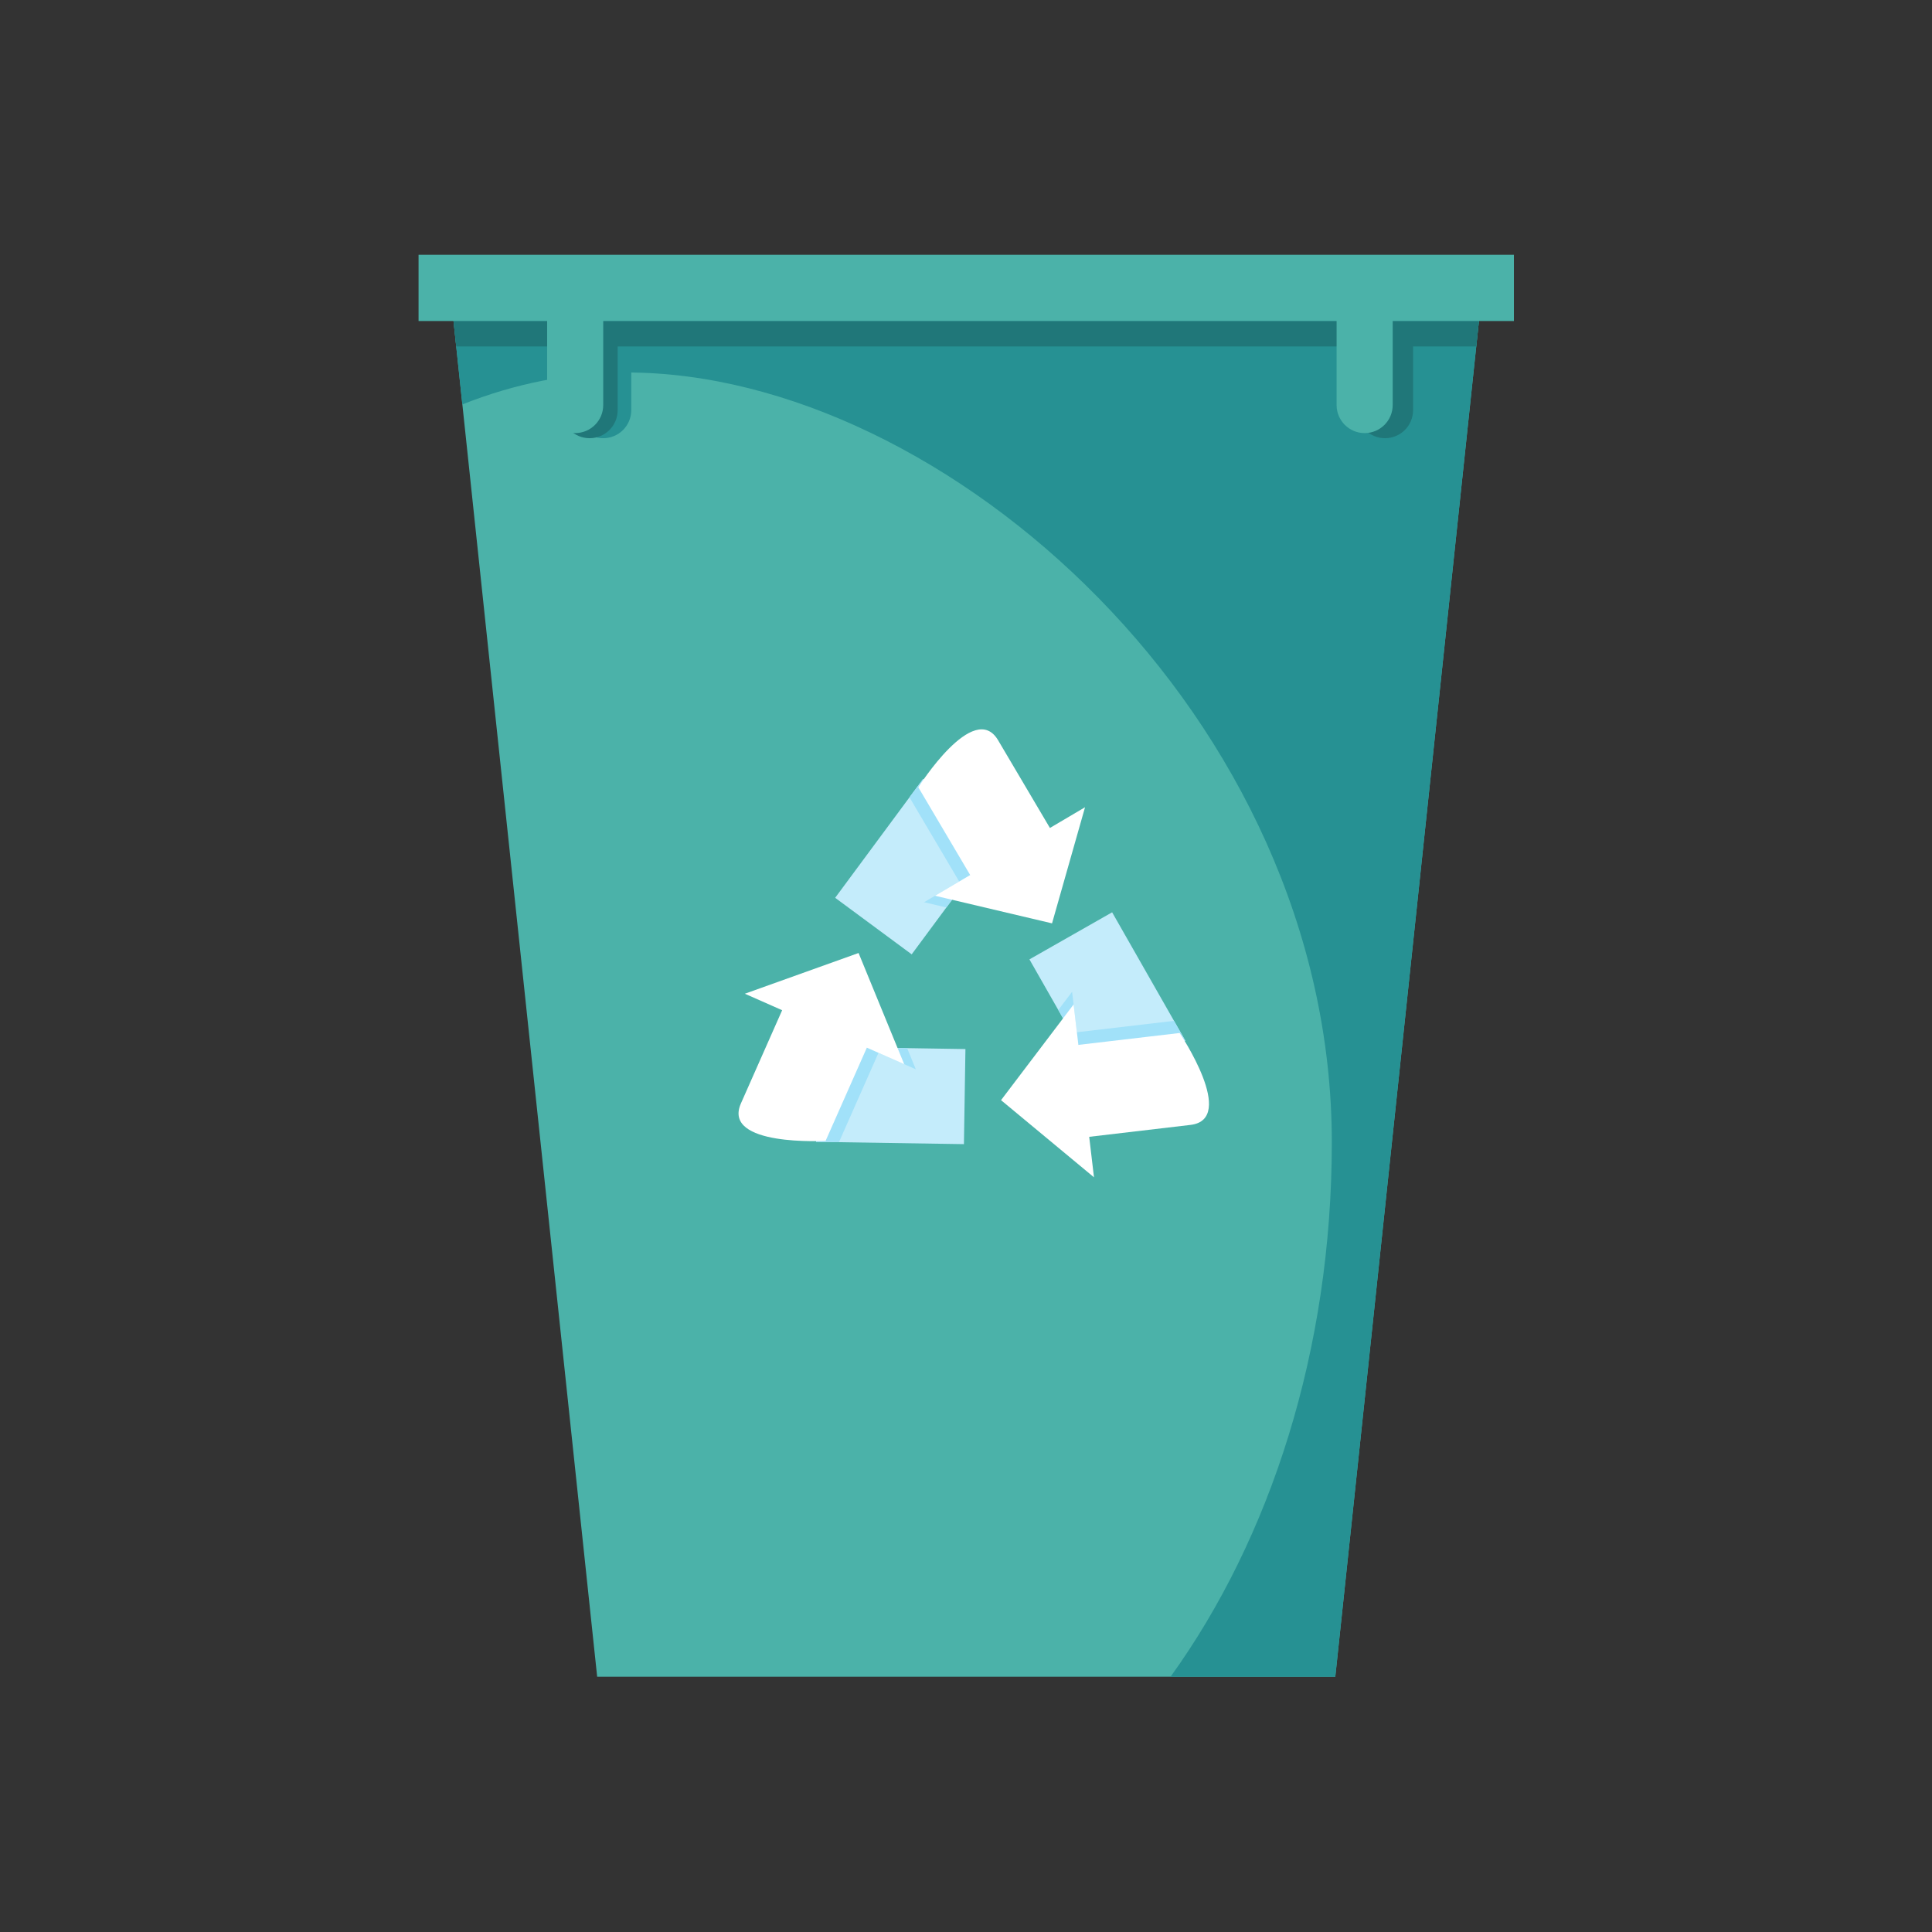 <svg xmlns="http://www.w3.org/2000/svg" width="375" viewBox="0 0 375 375" height="375" version="1.0"><rect x="0" y="0" width="375" height="375" fill="#333333" stroke="none"/><defs><clipPath id="a"><path d="M 87 61 L 288 61 L 288 325.461 L 87 325.461 Z M 87 61"/></clipPath><clipPath id="b"><path d="M 87 61 L 288 61 L 288 325.461 L 87 325.461 Z M 87 61"/></clipPath><clipPath id="c"><path d="M 81.035 49.461 L 294 49.461 L 294 85 L 81.035 85 Z M 81.035 49.461"/></clipPath></defs><g clip-path="url(#a)"><path fill="#4BB2A9" d="M 259.18 325.453 L 115.91 325.453 L 87.891 61.016 L 287.199 61.016 L 259.18 325.453"/></g><path fill="#269193" d="M 122.527 79.617 C 122.527 82.617 120.09 85.055 117.082 85.055 C 114.078 85.055 111.641 82.617 111.641 79.617 L 111.641 61.816 C 111.641 58.812 114.078 56.375 117.082 56.375 C 120.09 56.375 122.527 58.812 122.527 61.816 L 122.527 79.617"/><g clip-path="url(#b)"><path fill="#269193" d="M 87.891 61.016 L 89.742 78.5 C 99.855 74.473 110.566 72.301 121.66 72.301 C 183.379 72.301 258.504 139.207 258.504 221.742 C 258.504 262.02 246.582 298.574 227.203 325.453 L 259.18 325.453 L 287.199 61.016 L 87.891 61.016"/></g><path fill="#207779" d="M 286.539 67.254 L 287.199 61.016 L 87.891 61.016 L 88.551 67.254 L 286.539 67.254"/><path fill="#207779" d="M 119.887 79.617 C 119.887 82.617 117.453 85.055 114.445 85.055 C 111.438 85.055 109.004 82.617 109.004 79.617 L 109.004 61.816 C 109.004 58.812 111.438 56.375 114.445 56.375 C 117.453 56.375 119.887 58.812 119.887 61.816 L 119.887 79.617"/><path fill="#207779" d="M 274.277 79.617 C 274.277 82.617 271.84 85.055 268.832 85.055 C 265.828 85.055 263.395 82.617 263.395 79.617 L 263.395 61.816 C 263.395 58.812 265.828 56.375 268.832 56.375 C 271.84 56.375 274.277 58.812 274.277 61.816 L 274.277 79.617"/><g clip-path="url(#c)"><path fill="#4BB2A9" d="M 293.852 49.453 L 81.242 49.453 L 81.242 62.309 L 106.199 62.309 L 106.199 78.625 C 106.199 81.629 108.637 84.062 111.641 84.062 C 114.648 84.062 117.086 81.629 117.086 78.625 L 117.086 62.309 L 259.434 62.309 L 259.434 78.625 C 259.434 81.629 261.871 84.062 264.879 84.062 C 267.883 84.062 270.32 81.629 270.32 78.625 L 270.32 62.309 L 293.852 62.309 L 293.852 49.453"/></g><path fill="#C4ECFB" d="M 194.023 162.172 L 183.688 176.145 L 176.957 185.238 L 162.105 174.262 L 176.527 154.762 L 179.172 151.195 L 194.023 162.172"/><path fill="#A1E1F9" d="M 194.023 162.172 L 183.688 176.145 L 179.367 175.121 L 186.18 171.098 L 176.527 154.762 L 179.172 151.195 L 194.023 162.172"/><path fill="#FFF" d="M 203.789 160.707 L 193.727 143.676 C 189.031 135.73 178.246 152.812 178.246 152.812 L 188.312 169.844 L 181.492 173.863 L 204.199 179.223 L 210.605 156.684 L 203.789 160.707"/><path fill="#C4ECFB" d="M 214.023 211.137 L 205.414 196.039 L 199.812 186.215 L 215.863 177.078 L 227.875 198.145 L 230.074 202.004 L 214.023 211.137"/><path fill="#A1E1F9" d="M 214.023 211.137 L 205.414 196.039 L 208.094 192.504 L 209.02 200.359 L 227.875 198.145 L 230.074 202.004 L 214.023 211.137"/><path fill="#FFF" d="M 211.414 220.656 L 231.07 218.344 C 240.242 217.266 228.969 200.504 228.969 200.504 L 209.312 202.812 L 208.387 194.961 L 194.301 213.539 L 212.34 228.512 L 211.414 220.656"/><path fill="#C4ECFB" d="M 158.691 203.168 L 176.074 203.441 L 187.391 203.621 L 187.098 222.078 L 162.84 221.699 L 158.398 221.629 L 158.691 203.168"/><path fill="#A1E1F9" d="M 158.691 203.168 L 176.074 203.441 L 177.758 207.551 L 170.52 204.348 L 162.84 221.699 L 158.398 221.629 L 158.691 203.168"/><path fill="#FFF" d="M 151.816 196.082 L 143.812 214.172 C 140.078 222.613 160.25 221.438 160.25 221.438 L 168.254 203.352 L 175.5 206.551 L 166.648 184.977 L 144.574 192.883 L 151.816 196.082"/></svg>